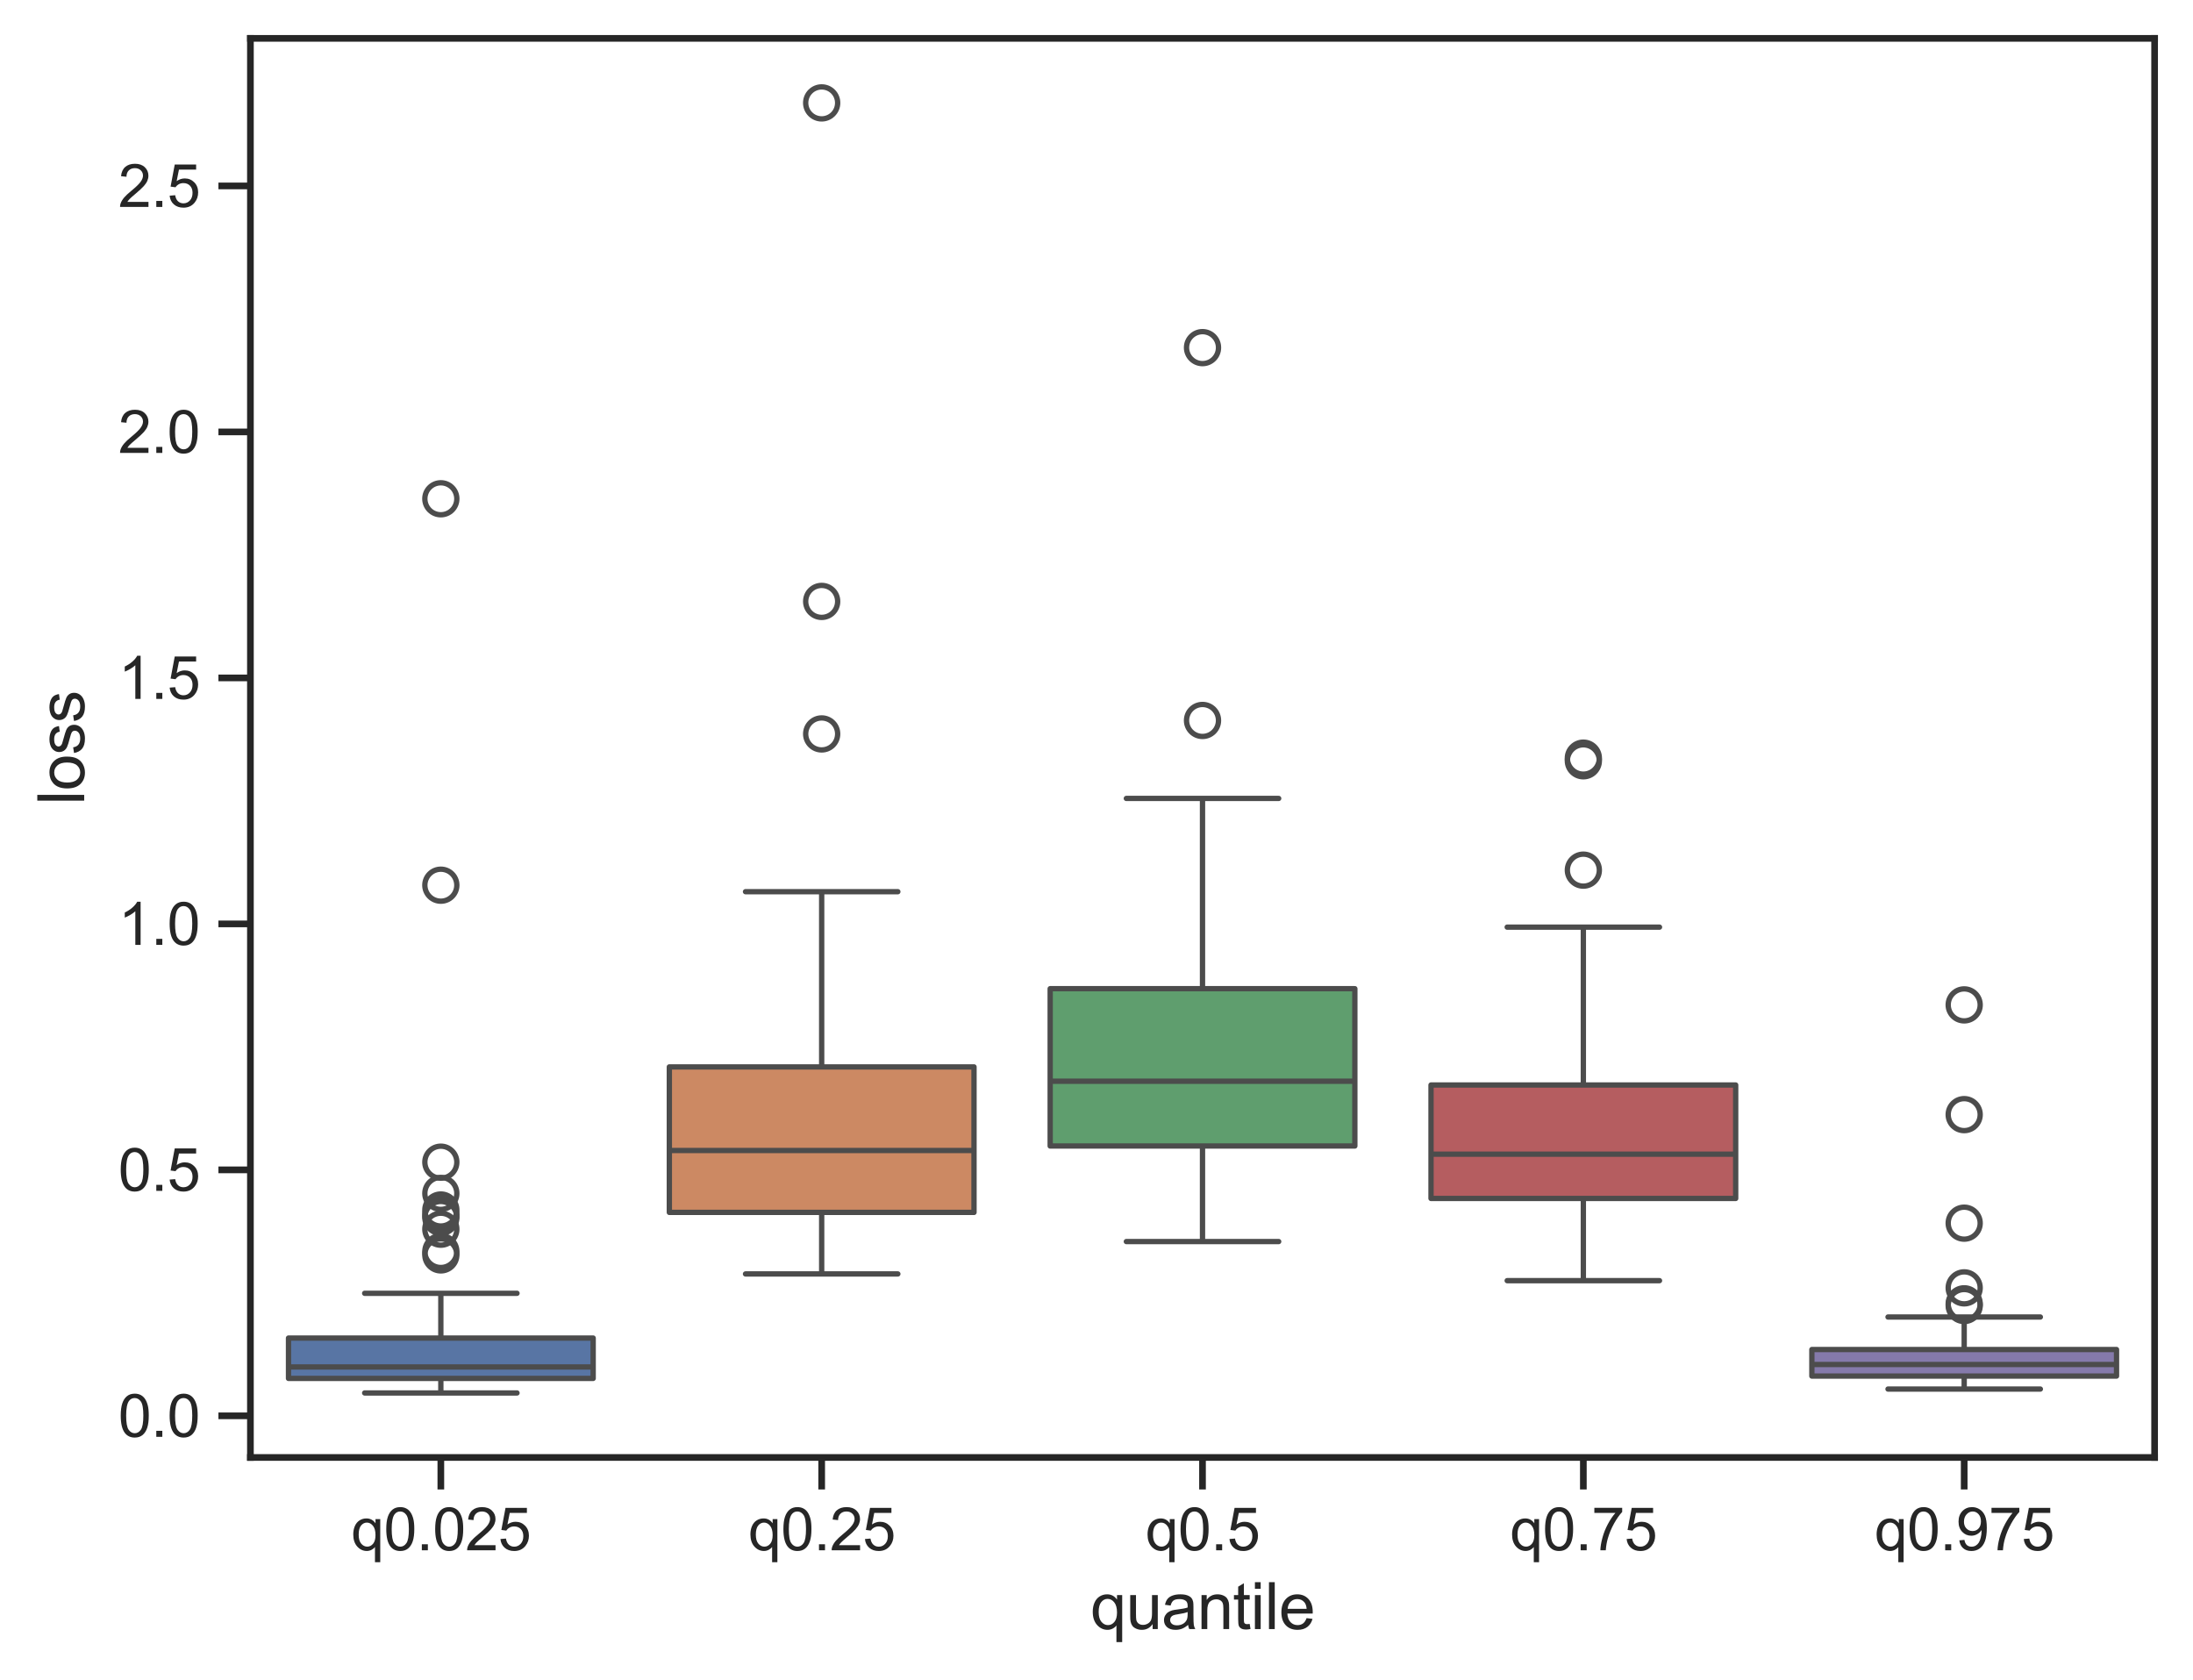 <?xml version="1.0" encoding="utf-8" standalone="no"?>
<!DOCTYPE svg PUBLIC "-//W3C//DTD SVG 1.1//EN"
  "http://www.w3.org/Graphics/SVG/1.1/DTD/svg11.dtd">
<svg xmlns:xlink="http://www.w3.org/1999/xlink" width="411.284pt" height="315.079pt" viewBox="0 0 411.284 315.079" xmlns="http://www.w3.org/2000/svg" version="1.1">
 <defs>
  <style type="text/css">*{stroke-linejoin: round; stroke-linecap: butt}</style>
 </defs>
 <g id="figure_1">
  <g id="patch_1">
   <path d="M 0 315.079 
L 411.284 315.079 
L 411.284 0 
L 0 0 
z
" style="fill: #ffffff"/>
  </g>
  <g id="axes_1">
   <g id="patch_2">
    <path d="M 46.964 273.312 
L 404.084 273.312 
L 404.084 7.2 
L 46.964 7.2 
z
" style="fill: #ffffff"/>
   </g>
   <g id="matplotlib.axis_1">
    <g id="xtick_1">
     <g id="line2d_1">
      <defs>
       <path id="m7d137d90d2" d="M 0 0 
L 0 6 
" style="stroke: #262626; stroke-width: 1.25"/>
      </defs>
      <g>
       <use xlink:href="#m7d137d90d2" x="82.676" y="273.312" style="fill: #262626; stroke: #262626; stroke-width: 1.25"/>
      </g>
     </g>
     <g id="text_1">
      <!-- q0.025 -->
      <g style="fill: #262626" transform="translate(65.856 290.718) scale(0.11 -0.11)">
       <defs>
        <path id="ArialMT-71" d="M 2538 -1272 
L 2538 353 
Q 2406 169 2170 47 
Q 1934 -75 1669 -75 
Q 1078 -75 651 397 
Q 225 869 225 1691 
Q 225 2191 398 2587 
Q 572 2984 901 3189 
Q 1231 3394 1625 3394 
Q 2241 3394 2594 2875 
L 2594 3319 
L 3100 3319 
L 3100 -1272 
L 2538 -1272 
z
M 803 1669 
Q 803 1028 1072 708 
Q 1341 388 1716 388 
Q 2075 388 2334 692 
Q 2594 997 2594 1619 
Q 2594 2281 2320 2615 
Q 2047 2950 1678 2950 
Q 1313 2950 1058 2639 
Q 803 2328 803 1669 
z
" transform="scale(0.016)"/>
        <path id="ArialMT-30" d="M 266 2259 
Q 266 3072 433 3567 
Q 600 4063 929 4331 
Q 1259 4600 1759 4600 
Q 2128 4600 2406 4451 
Q 2684 4303 2865 4023 
Q 3047 3744 3150 3342 
Q 3253 2941 3253 2259 
Q 3253 1453 3087 958 
Q 2922 463 2592 192 
Q 2263 -78 1759 -78 
Q 1097 -78 719 397 
Q 266 969 266 2259 
z
M 844 2259 
Q 844 1131 1108 757 
Q 1372 384 1759 384 
Q 2147 384 2411 759 
Q 2675 1134 2675 2259 
Q 2675 3391 2411 3762 
Q 2147 4134 1753 4134 
Q 1366 4134 1134 3806 
Q 844 3388 844 2259 
z
" transform="scale(0.016)"/>
        <path id="ArialMT-2e" d="M 581 0 
L 581 641 
L 1222 641 
L 1222 0 
L 581 0 
z
" transform="scale(0.016)"/>
        <path id="ArialMT-32" d="M 3222 541 
L 3222 0 
L 194 0 
Q 188 203 259 391 
Q 375 700 629 1000 
Q 884 1300 1366 1694 
Q 2113 2306 2375 2664 
Q 2638 3022 2638 3341 
Q 2638 3675 2398 3904 
Q 2159 4134 1775 4134 
Q 1369 4134 1125 3890 
Q 881 3647 878 3216 
L 300 3275 
Q 359 3922 746 4261 
Q 1134 4600 1788 4600 
Q 2447 4600 2831 4234 
Q 3216 3869 3216 3328 
Q 3216 3053 3103 2787 
Q 2991 2522 2730 2228 
Q 2469 1934 1863 1422 
Q 1356 997 1212 845 
Q 1069 694 975 541 
L 3222 541 
z
" transform="scale(0.016)"/>
        <path id="ArialMT-35" d="M 266 1200 
L 856 1250 
Q 922 819 1161 601 
Q 1400 384 1738 384 
Q 2144 384 2425 690 
Q 2706 997 2706 1503 
Q 2706 1984 2436 2262 
Q 2166 2541 1728 2541 
Q 1456 2541 1237 2417 
Q 1019 2294 894 2097 
L 366 2166 
L 809 4519 
L 3088 4519 
L 3088 3981 
L 1259 3981 
L 1013 2750 
Q 1425 3038 1878 3038 
Q 2478 3038 2890 2622 
Q 3303 2206 3303 1553 
Q 3303 931 2941 478 
Q 2500 -78 1738 -78 
Q 1113 -78 717 272 
Q 322 622 266 1200 
z
" transform="scale(0.016)"/>
       </defs>
       <use xlink:href="#ArialMT-71"/>
       <use xlink:href="#ArialMT-30" x="55.615"/>
       <use xlink:href="#ArialMT-2e" x="111.23"/>
       <use xlink:href="#ArialMT-30" x="139.014"/>
       <use xlink:href="#ArialMT-32" x="194.629"/>
       <use xlink:href="#ArialMT-35" x="250.244"/>
      </g>
     </g>
    </g>
    <g id="xtick_2">
     <g id="line2d_2">
      <g>
       <use xlink:href="#m7d137d90d2" x="154.1" y="273.312" style="fill: #262626; stroke: #262626; stroke-width: 1.25"/>
      </g>
     </g>
     <g id="text_2">
      <!-- q0.25 -->
      <g style="fill: #262626" transform="translate(140.338 290.718) scale(0.11 -0.11)">
       <use xlink:href="#ArialMT-71"/>
       <use xlink:href="#ArialMT-30" x="55.615"/>
       <use xlink:href="#ArialMT-2e" x="111.23"/>
       <use xlink:href="#ArialMT-32" x="139.014"/>
       <use xlink:href="#ArialMT-35" x="194.629"/>
      </g>
     </g>
    </g>
    <g id="xtick_3">
     <g id="line2d_3">
      <g>
       <use xlink:href="#m7d137d90d2" x="225.524" y="273.312" style="fill: #262626; stroke: #262626; stroke-width: 1.25"/>
      </g>
     </g>
     <g id="text_3">
      <!-- q0.5 -->
      <g style="fill: #262626" transform="translate(214.821 290.718) scale(0.11 -0.11)">
       <use xlink:href="#ArialMT-71"/>
       <use xlink:href="#ArialMT-30" x="55.615"/>
       <use xlink:href="#ArialMT-2e" x="111.23"/>
       <use xlink:href="#ArialMT-35" x="139.014"/>
      </g>
     </g>
    </g>
    <g id="xtick_4">
     <g id="line2d_4">
      <g>
       <use xlink:href="#m7d137d90d2" x="296.948" y="273.312" style="fill: #262626; stroke: #262626; stroke-width: 1.25"/>
      </g>
     </g>
     <g id="text_4">
      <!-- q0.75 -->
      <g style="fill: #262626" transform="translate(283.186 290.718) scale(0.11 -0.11)">
       <defs>
        <path id="ArialMT-37" d="M 303 3981 
L 303 4522 
L 3269 4522 
L 3269 4084 
Q 2831 3619 2401 2847 
Q 1972 2075 1738 1259 
Q 1569 684 1522 0 
L 944 0 
Q 953 541 1156 1306 
Q 1359 2072 1739 2783 
Q 2119 3494 2547 3981 
L 303 3981 
z
" transform="scale(0.016)"/>
       </defs>
       <use xlink:href="#ArialMT-71"/>
       <use xlink:href="#ArialMT-30" x="55.615"/>
       <use xlink:href="#ArialMT-2e" x="111.23"/>
       <use xlink:href="#ArialMT-37" x="139.014"/>
       <use xlink:href="#ArialMT-35" x="194.629"/>
      </g>
     </g>
    </g>
    <g id="xtick_5">
     <g id="line2d_5">
      <g>
       <use xlink:href="#m7d137d90d2" x="368.372" y="273.312" style="fill: #262626; stroke: #262626; stroke-width: 1.25"/>
      </g>
     </g>
     <g id="text_5">
      <!-- q0.975 -->
      <g style="fill: #262626" transform="translate(351.552 290.718) scale(0.11 -0.11)">
       <defs>
        <path id="ArialMT-39" d="M 350 1059 
L 891 1109 
Q 959 728 1153 556 
Q 1347 384 1650 384 
Q 1909 384 2104 503 
Q 2300 622 2425 820 
Q 2550 1019 2634 1356 
Q 2719 1694 2719 2044 
Q 2719 2081 2716 2156 
Q 2547 1888 2255 1720 
Q 1963 1553 1622 1553 
Q 1053 1553 659 1965 
Q 266 2378 266 3053 
Q 266 3750 677 4175 
Q 1088 4600 1706 4600 
Q 2153 4600 2523 4359 
Q 2894 4119 3086 3673 
Q 3278 3228 3278 2384 
Q 3278 1506 3087 986 
Q 2897 466 2520 194 
Q 2144 -78 1638 -78 
Q 1100 -78 759 220 
Q 419 519 350 1059 
z
M 2653 3081 
Q 2653 3566 2395 3850 
Q 2138 4134 1775 4134 
Q 1400 4134 1122 3828 
Q 844 3522 844 3034 
Q 844 2597 1108 2323 
Q 1372 2050 1759 2050 
Q 2150 2050 2401 2323 
Q 2653 2597 2653 3081 
z
" transform="scale(0.016)"/>
       </defs>
       <use xlink:href="#ArialMT-71"/>
       <use xlink:href="#ArialMT-30" x="55.615"/>
       <use xlink:href="#ArialMT-2e" x="111.23"/>
       <use xlink:href="#ArialMT-39" x="139.014"/>
       <use xlink:href="#ArialMT-37" x="194.629"/>
       <use xlink:href="#ArialMT-35" x="250.244"/>
      </g>
     </g>
    </g>
    <g id="text_6">
     <!-- quantile -->
     <g style="fill: #262626" transform="translate(204.508 305.494) scale(0.12 -0.12)">
      <defs>
       <path id="ArialMT-75" d="M 2597 0 
L 2597 488 
Q 2209 -75 1544 -75 
Q 1250 -75 995 37 
Q 741 150 617 320 
Q 494 491 444 738 
Q 409 903 409 1263 
L 409 3319 
L 972 3319 
L 972 1478 
Q 972 1038 1006 884 
Q 1059 663 1231 536 
Q 1403 409 1656 409 
Q 1909 409 2131 539 
Q 2353 669 2445 892 
Q 2538 1116 2538 1541 
L 2538 3319 
L 3100 3319 
L 3100 0 
L 2597 0 
z
" transform="scale(0.016)"/>
       <path id="ArialMT-61" d="M 2588 409 
Q 2275 144 1986 34 
Q 1697 -75 1366 -75 
Q 819 -75 525 192 
Q 231 459 231 875 
Q 231 1119 342 1320 
Q 453 1522 633 1644 
Q 813 1766 1038 1828 
Q 1203 1872 1538 1913 
Q 2219 1994 2541 2106 
Q 2544 2222 2544 2253 
Q 2544 2597 2384 2738 
Q 2169 2928 1744 2928 
Q 1347 2928 1158 2789 
Q 969 2650 878 2297 
L 328 2372 
Q 403 2725 575 2942 
Q 747 3159 1072 3276 
Q 1397 3394 1825 3394 
Q 2250 3394 2515 3294 
Q 2781 3194 2906 3042 
Q 3031 2891 3081 2659 
Q 3109 2516 3109 2141 
L 3109 1391 
Q 3109 606 3145 398 
Q 3181 191 3288 0 
L 2700 0 
Q 2613 175 2588 409 
z
M 2541 1666 
Q 2234 1541 1622 1453 
Q 1275 1403 1131 1340 
Q 988 1278 909 1158 
Q 831 1038 831 891 
Q 831 666 1001 516 
Q 1172 366 1500 366 
Q 1825 366 2078 508 
Q 2331 650 2450 897 
Q 2541 1088 2541 1459 
L 2541 1666 
z
" transform="scale(0.016)"/>
       <path id="ArialMT-6e" d="M 422 0 
L 422 3319 
L 928 3319 
L 928 2847 
Q 1294 3394 1984 3394 
Q 2284 3394 2536 3286 
Q 2788 3178 2913 3003 
Q 3038 2828 3088 2588 
Q 3119 2431 3119 2041 
L 3119 0 
L 2556 0 
L 2556 2019 
Q 2556 2363 2490 2533 
Q 2425 2703 2258 2804 
Q 2091 2906 1866 2906 
Q 1506 2906 1245 2678 
Q 984 2450 984 1813 
L 984 0 
L 422 0 
z
" transform="scale(0.016)"/>
       <path id="ArialMT-74" d="M 1650 503 
L 1731 6 
Q 1494 -44 1306 -44 
Q 1000 -44 831 53 
Q 663 150 594 308 
Q 525 466 525 972 
L 525 2881 
L 113 2881 
L 113 3319 
L 525 3319 
L 525 4141 
L 1084 4478 
L 1084 3319 
L 1650 3319 
L 1650 2881 
L 1084 2881 
L 1084 941 
Q 1084 700 1114 631 
Q 1144 563 1211 522 
Q 1278 481 1403 481 
Q 1497 481 1650 503 
z
" transform="scale(0.016)"/>
       <path id="ArialMT-69" d="M 425 3934 
L 425 4581 
L 988 4581 
L 988 3934 
L 425 3934 
z
M 425 0 
L 425 3319 
L 988 3319 
L 988 0 
L 425 0 
z
" transform="scale(0.016)"/>
       <path id="ArialMT-6c" d="M 409 0 
L 409 4581 
L 972 4581 
L 972 0 
L 409 0 
z
" transform="scale(0.016)"/>
       <path id="ArialMT-65" d="M 2694 1069 
L 3275 997 
Q 3138 488 2766 206 
Q 2394 -75 1816 -75 
Q 1088 -75 661 373 
Q 234 822 234 1631 
Q 234 2469 665 2931 
Q 1097 3394 1784 3394 
Q 2450 3394 2872 2941 
Q 3294 2488 3294 1666 
Q 3294 1616 3291 1516 
L 816 1516 
Q 847 969 1125 678 
Q 1403 388 1819 388 
Q 2128 388 2347 550 
Q 2566 713 2694 1069 
z
M 847 1978 
L 2700 1978 
Q 2663 2397 2488 2606 
Q 2219 2931 1791 2931 
Q 1403 2931 1139 2672 
Q 875 2413 847 1978 
z
" transform="scale(0.016)"/>
      </defs>
      <use xlink:href="#ArialMT-71"/>
      <use xlink:href="#ArialMT-75" x="55.615"/>
      <use xlink:href="#ArialMT-61" x="111.23"/>
      <use xlink:href="#ArialMT-6e" x="166.846"/>
      <use xlink:href="#ArialMT-74" x="222.461"/>
      <use xlink:href="#ArialMT-69" x="250.244"/>
      <use xlink:href="#ArialMT-6c" x="272.461"/>
      <use xlink:href="#ArialMT-65" x="294.678"/>
     </g>
    </g>
   </g>
   <g id="matplotlib.axis_2">
    <g id="ytick_1">
     <g id="line2d_6">
      <defs>
       <path id="m04194ad5ce" d="M 0 0 
L -6 0 
" style="stroke: #262626; stroke-width: 1.25"/>
      </defs>
      <g>
       <use xlink:href="#m04194ad5ce" x="46.964" y="265.506" style="fill: #262626; stroke: #262626; stroke-width: 1.25"/>
      </g>
     </g>
     <g id="text_7">
      <!-- 0.0 -->
      <g style="fill: #262626" transform="translate(22.174 269.443) scale(0.11 -0.11)">
       <use xlink:href="#ArialMT-30"/>
       <use xlink:href="#ArialMT-2e" x="55.615"/>
       <use xlink:href="#ArialMT-30" x="83.398"/>
      </g>
     </g>
    </g>
    <g id="ytick_2">
     <g id="line2d_7">
      <g>
       <use xlink:href="#m04194ad5ce" x="46.964" y="219.379" style="fill: #262626; stroke: #262626; stroke-width: 1.25"/>
      </g>
     </g>
     <g id="text_8">
      <!-- 0.5 -->
      <g style="fill: #262626" transform="translate(22.174 223.316) scale(0.11 -0.11)">
       <use xlink:href="#ArialMT-30"/>
       <use xlink:href="#ArialMT-2e" x="55.615"/>
       <use xlink:href="#ArialMT-35" x="83.398"/>
      </g>
     </g>
    </g>
    <g id="ytick_3">
     <g id="line2d_8">
      <g>
       <use xlink:href="#m04194ad5ce" x="46.964" y="173.252" style="fill: #262626; stroke: #262626; stroke-width: 1.25"/>
      </g>
     </g>
     <g id="text_9">
      <!-- 1.0 -->
      <g style="fill: #262626" transform="translate(22.174 177.189) scale(0.11 -0.11)">
       <defs>
        <path id="ArialMT-31" d="M 2384 0 
L 1822 0 
L 1822 3584 
Q 1619 3391 1289 3197 
Q 959 3003 697 2906 
L 697 3450 
Q 1169 3672 1522 3987 
Q 1875 4303 2022 4600 
L 2384 4600 
L 2384 0 
z
" transform="scale(0.016)"/>
       </defs>
       <use xlink:href="#ArialMT-31"/>
       <use xlink:href="#ArialMT-2e" x="55.615"/>
       <use xlink:href="#ArialMT-30" x="83.398"/>
      </g>
     </g>
    </g>
    <g id="ytick_4">
     <g id="line2d_9">
      <g>
       <use xlink:href="#m04194ad5ce" x="46.964" y="127.125" style="fill: #262626; stroke: #262626; stroke-width: 1.25"/>
      </g>
     </g>
     <g id="text_10">
      <!-- 1.5 -->
      <g style="fill: #262626" transform="translate(22.174 131.062) scale(0.11 -0.11)">
       <use xlink:href="#ArialMT-31"/>
       <use xlink:href="#ArialMT-2e" x="55.615"/>
       <use xlink:href="#ArialMT-35" x="83.398"/>
      </g>
     </g>
    </g>
    <g id="ytick_5">
     <g id="line2d_10">
      <g>
       <use xlink:href="#m04194ad5ce" x="46.964" y="80.998" style="fill: #262626; stroke: #262626; stroke-width: 1.25"/>
      </g>
     </g>
     <g id="text_11">
      <!-- 2.0 -->
      <g style="fill: #262626" transform="translate(22.174 84.934) scale(0.11 -0.11)">
       <use xlink:href="#ArialMT-32"/>
       <use xlink:href="#ArialMT-2e" x="55.615"/>
       <use xlink:href="#ArialMT-30" x="83.398"/>
      </g>
     </g>
    </g>
    <g id="ytick_6">
     <g id="line2d_11">
      <g>
       <use xlink:href="#m04194ad5ce" x="46.964" y="34.87" style="fill: #262626; stroke: #262626; stroke-width: 1.25"/>
      </g>
     </g>
     <g id="text_12">
      <!-- 2.5 -->
      <g style="fill: #262626" transform="translate(22.174 38.807) scale(0.11 -0.11)">
       <use xlink:href="#ArialMT-32"/>
       <use xlink:href="#ArialMT-2e" x="55.615"/>
       <use xlink:href="#ArialMT-35" x="83.398"/>
      </g>
     </g>
    </g>
    <g id="text_13">
     <!-- loss -->
     <g style="fill: #262626" transform="translate(15.789 150.926) rotate(-90) scale(0.12 -0.12)">
      <defs>
       <path id="ArialMT-6f" d="M 213 1659 
Q 213 2581 725 3025 
Q 1153 3394 1769 3394 
Q 2453 3394 2887 2945 
Q 3322 2497 3322 1706 
Q 3322 1066 3130 698 
Q 2938 331 2570 128 
Q 2203 -75 1769 -75 
Q 1072 -75 642 372 
Q 213 819 213 1659 
z
M 791 1659 
Q 791 1022 1069 705 
Q 1347 388 1769 388 
Q 2188 388 2466 706 
Q 2744 1025 2744 1678 
Q 2744 2294 2464 2611 
Q 2184 2928 1769 2928 
Q 1347 2928 1069 2612 
Q 791 2297 791 1659 
z
" transform="scale(0.016)"/>
       <path id="ArialMT-73" d="M 197 991 
L 753 1078 
Q 800 744 1014 566 
Q 1228 388 1613 388 
Q 2000 388 2187 545 
Q 2375 703 2375 916 
Q 2375 1106 2209 1216 
Q 2094 1291 1634 1406 
Q 1016 1563 777 1677 
Q 538 1791 414 1992 
Q 291 2194 291 2438 
Q 291 2659 392 2848 
Q 494 3038 669 3163 
Q 800 3259 1026 3326 
Q 1253 3394 1513 3394 
Q 1903 3394 2198 3281 
Q 2494 3169 2634 2976 
Q 2775 2784 2828 2463 
L 2278 2388 
Q 2241 2644 2061 2787 
Q 1881 2931 1553 2931 
Q 1166 2931 1000 2803 
Q 834 2675 834 2503 
Q 834 2394 903 2306 
Q 972 2216 1119 2156 
Q 1203 2125 1616 2013 
Q 2213 1853 2448 1751 
Q 2684 1650 2818 1456 
Q 2953 1263 2953 975 
Q 2953 694 2789 445 
Q 2625 197 2315 61 
Q 2006 -75 1616 -75 
Q 969 -75 630 194 
Q 291 463 197 991 
z
" transform="scale(0.016)"/>
      </defs>
      <use xlink:href="#ArialMT-6c"/>
      <use xlink:href="#ArialMT-6f" x="22.217"/>
      <use xlink:href="#ArialMT-73" x="77.832"/>
      <use xlink:href="#ArialMT-73" x="127.832"/>
     </g>
    </g>
   </g>
   <g id="patch_3">
    <path d="M 54.107 258.489 
L 111.246 258.489 
L 111.246 250.922 
L 54.107 250.922 
L 54.107 258.489 
z
" clip-path="url(#pcd5eae8903)" style="fill: #5875a4; stroke: #4c4c4c; stroke-linejoin: miter"/>
   </g>
   <g id="line2d_12">
    <path d="M 82.676 258.489 
L 82.676 261.216 
" clip-path="url(#pcd5eae8903)" style="fill: none; stroke: #4c4c4c"/>
   </g>
   <g id="line2d_13">
    <path d="M 82.676 250.922 
L 82.676 242.527 
" clip-path="url(#pcd5eae8903)" style="fill: none; stroke: #4c4c4c"/>
   </g>
   <g id="line2d_14">
    <path d="M 68.392 261.216 
L 96.961 261.216 
" clip-path="url(#pcd5eae8903)" style="fill: none; stroke: #4c4c4c; stroke-linecap: round"/>
   </g>
   <g id="line2d_15">
    <path d="M 68.392 242.527 
L 96.961 242.527 
" clip-path="url(#pcd5eae8903)" style="fill: none; stroke: #4c4c4c; stroke-linecap: round"/>
   </g>
   <g id="line2d_16">
    <defs>
     <path id="m63b185fb0b" d="M 0 3 
C 0.796 3 1.559 2.684 2.121 2.121 
C 2.684 1.559 3 0.796 3 0 
C 3 -0.796 2.684 -1.559 2.121 -2.121 
C 1.559 -2.684 0.796 -3 0 -3 
C -0.796 -3 -1.559 -2.684 -2.121 -2.121 
C -2.684 -1.559 -3 -0.796 -3 0 
C -3 0.796 -2.684 1.559 -2.121 2.121 
C -1.559 2.684 -0.796 3 0 3 
z
" style="stroke: #4c4c4c"/>
    </defs>
    <g clip-path="url(#pcd5eae8903)">
     <use xlink:href="#m63b185fb0b" x="82.676" y="228.309" style="fill-opacity: 0; stroke: #4c4c4c"/>
     <use xlink:href="#m63b185fb0b" x="82.676" y="93.533" style="fill-opacity: 0; stroke: #4c4c4c"/>
     <use xlink:href="#m63b185fb0b" x="82.676" y="223.793" style="fill-opacity: 0; stroke: #4c4c4c"/>
     <use xlink:href="#m63b185fb0b" x="82.676" y="226.906" style="fill-opacity: 0; stroke: #4c4c4c"/>
     <use xlink:href="#m63b185fb0b" x="82.676" y="227.818" style="fill-opacity: 0; stroke: #4c4c4c"/>
     <use xlink:href="#m63b185fb0b" x="82.676" y="217.938" style="fill-opacity: 0; stroke: #4c4c4c"/>
     <use xlink:href="#m63b185fb0b" x="82.676" y="230.508" style="fill-opacity: 0; stroke: #4c4c4c"/>
     <use xlink:href="#m63b185fb0b" x="82.676" y="235.327" style="fill-opacity: 0; stroke: #4c4c4c"/>
     <use xlink:href="#m63b185fb0b" x="82.676" y="165.997" style="fill-opacity: 0; stroke: #4c4c4c"/>
     <use xlink:href="#m63b185fb0b" x="82.676" y="234.689" style="fill-opacity: 0; stroke: #4c4c4c"/>
    </g>
   </g>
   <g id="patch_4">
    <path d="M 125.531 227.356 
L 182.67 227.356 
L 182.67 200.072 
L 125.531 200.072 
L 125.531 227.356 
z
" clip-path="url(#pcd5eae8903)" style="fill: #cc8963; stroke: #4c4c4c; stroke-linejoin: miter"/>
   </g>
   <g id="line2d_17">
    <path d="M 154.1 227.356 
L 154.1 238.896 
" clip-path="url(#pcd5eae8903)" style="fill: none; stroke: #4c4c4c"/>
   </g>
   <g id="line2d_18">
    <path d="M 154.1 200.072 
L 154.1 167.216 
" clip-path="url(#pcd5eae8903)" style="fill: none; stroke: #4c4c4c"/>
   </g>
   <g id="line2d_19">
    <path d="M 139.816 238.896 
L 168.385 238.896 
" clip-path="url(#pcd5eae8903)" style="fill: none; stroke: #4c4c4c; stroke-linecap: round"/>
   </g>
   <g id="line2d_20">
    <path d="M 139.816 167.216 
L 168.385 167.216 
" clip-path="url(#pcd5eae8903)" style="fill: none; stroke: #4c4c4c; stroke-linecap: round"/>
   </g>
   <g id="line2d_21">
    <g clip-path="url(#pcd5eae8903)">
     <use xlink:href="#m63b185fb0b" x="154.1" y="19.296" style="fill-opacity: 0; stroke: #4c4c4c"/>
     <use xlink:href="#m63b185fb0b" x="154.1" y="137.631" style="fill-opacity: 0; stroke: #4c4c4c"/>
     <use xlink:href="#m63b185fb0b" x="154.1" y="112.78" style="fill-opacity: 0; stroke: #4c4c4c"/>
    </g>
   </g>
   <g id="patch_5">
    <path d="M 196.955 214.906 
L 254.094 214.906 
L 254.094 185.404 
L 196.955 185.404 
L 196.955 214.906 
z
" clip-path="url(#pcd5eae8903)" style="fill: #5f9e6e; stroke: #4c4c4c; stroke-linejoin: miter"/>
   </g>
   <g id="line2d_22">
    <path d="M 225.524 214.906 
L 225.524 232.825 
" clip-path="url(#pcd5eae8903)" style="fill: none; stroke: #4c4c4c"/>
   </g>
   <g id="line2d_23">
    <path d="M 225.524 185.404 
L 225.524 149.728 
" clip-path="url(#pcd5eae8903)" style="fill: none; stroke: #4c4c4c"/>
   </g>
   <g id="line2d_24">
    <path d="M 211.24 232.825 
L 239.809 232.825 
" clip-path="url(#pcd5eae8903)" style="fill: none; stroke: #4c4c4c; stroke-linecap: round"/>
   </g>
   <g id="line2d_25">
    <path d="M 211.24 149.728 
L 239.809 149.728 
" clip-path="url(#pcd5eae8903)" style="fill: none; stroke: #4c4c4c; stroke-linecap: round"/>
   </g>
   <g id="line2d_26">
    <g clip-path="url(#pcd5eae8903)">
     <use xlink:href="#m63b185fb0b" x="225.524" y="65.189" style="fill-opacity: 0; stroke: #4c4c4c"/>
     <use xlink:href="#m63b185fb0b" x="225.524" y="135.105" style="fill-opacity: 0; stroke: #4c4c4c"/>
    </g>
   </g>
   <g id="patch_6">
    <path d="M 268.379 224.743 
L 325.518 224.743 
L 325.518 203.466 
L 268.379 203.466 
L 268.379 224.743 
z
" clip-path="url(#pcd5eae8903)" style="fill: #b55d60; stroke: #4c4c4c; stroke-linejoin: miter"/>
   </g>
   <g id="line2d_27">
    <path d="M 296.948 224.743 
L 296.948 240.157 
" clip-path="url(#pcd5eae8903)" style="fill: none; stroke: #4c4c4c"/>
   </g>
   <g id="line2d_28">
    <path d="M 296.948 203.466 
L 296.948 173.864 
" clip-path="url(#pcd5eae8903)" style="fill: none; stroke: #4c4c4c"/>
   </g>
   <g id="line2d_29">
    <path d="M 282.664 240.157 
L 311.233 240.157 
" clip-path="url(#pcd5eae8903)" style="fill: none; stroke: #4c4c4c; stroke-linecap: round"/>
   </g>
   <g id="line2d_30">
    <path d="M 282.664 173.864 
L 311.233 173.864 
" clip-path="url(#pcd5eae8903)" style="fill: none; stroke: #4c4c4c; stroke-linecap: round"/>
   </g>
   <g id="line2d_31">
    <g clip-path="url(#pcd5eae8903)">
     <use xlink:href="#m63b185fb0b" x="296.948" y="142.669" style="fill-opacity: 0; stroke: #4c4c4c"/>
     <use xlink:href="#m63b185fb0b" x="296.948" y="142.173" style="fill-opacity: 0; stroke: #4c4c4c"/>
     <use xlink:href="#m63b185fb0b" x="296.948" y="163.175" style="fill-opacity: 0; stroke: #4c4c4c"/>
    </g>
   </g>
   <g id="patch_7">
    <path d="M 339.803 258.05 
L 396.942 258.05 
L 396.942 253.071 
L 339.803 253.071 
L 339.803 258.05 
z
" clip-path="url(#pcd5eae8903)" style="fill: #857aab; stroke: #4c4c4c; stroke-linejoin: miter"/>
   </g>
   <g id="line2d_32">
    <path d="M 368.372 258.05 
L 368.372 260.485 
" clip-path="url(#pcd5eae8903)" style="fill: none; stroke: #4c4c4c"/>
   </g>
   <g id="line2d_33">
    <path d="M 368.372 253.071 
L 368.372 246.974 
" clip-path="url(#pcd5eae8903)" style="fill: none; stroke: #4c4c4c"/>
   </g>
   <g id="line2d_34">
    <path d="M 354.088 260.485 
L 382.657 260.485 
" clip-path="url(#pcd5eae8903)" style="fill: none; stroke: #4c4c4c; stroke-linecap: round"/>
   </g>
   <g id="line2d_35">
    <path d="M 354.088 246.974 
L 382.657 246.974 
" clip-path="url(#pcd5eae8903)" style="fill: none; stroke: #4c4c4c; stroke-linecap: round"/>
   </g>
   <g id="line2d_36">
    <g clip-path="url(#pcd5eae8903)">
     <use xlink:href="#m63b185fb0b" x="368.372" y="241.507" style="fill-opacity: 0; stroke: #4c4c4c"/>
     <use xlink:href="#m63b185fb0b" x="368.372" y="229.375" style="fill-opacity: 0; stroke: #4c4c4c"/>
     <use xlink:href="#m63b185fb0b" x="368.372" y="188.442" style="fill-opacity: 0; stroke: #4c4c4c"/>
     <use xlink:href="#m63b185fb0b" x="368.372" y="209.022" style="fill-opacity: 0; stroke: #4c4c4c"/>
     <use xlink:href="#m63b185fb0b" x="368.372" y="244.497" style="fill-opacity: 0; stroke: #4c4c4c"/>
     <use xlink:href="#m63b185fb0b" x="368.372" y="244.819" style="fill-opacity: 0; stroke: #4c4c4c"/>
    </g>
   </g>
   <g id="line2d_37">
    <path d="M 54.107 256.34 
L 111.246 256.34 
" clip-path="url(#pcd5eae8903)" style="fill: none; stroke: #4c4c4c"/>
   </g>
   <g id="line2d_38">
    <path d="M 125.531 215.744 
L 182.67 215.744 
" clip-path="url(#pcd5eae8903)" style="fill: none; stroke: #4c4c4c"/>
   </g>
   <g id="line2d_39">
    <path d="M 196.955 202.758 
L 254.094 202.758 
" clip-path="url(#pcd5eae8903)" style="fill: none; stroke: #4c4c4c"/>
   </g>
   <g id="line2d_40">
    <path d="M 268.379 216.443 
L 325.518 216.443 
" clip-path="url(#pcd5eae8903)" style="fill: none; stroke: #4c4c4c"/>
   </g>
   <g id="line2d_41">
    <path d="M 339.803 255.877 
L 396.942 255.877 
" clip-path="url(#pcd5eae8903)" style="fill: none; stroke: #4c4c4c"/>
   </g>
   <g id="patch_8">
    <path d="M 46.964 273.312 
L 46.964 7.2 
" style="fill: none; stroke: #262626; stroke-width: 1.25; stroke-linejoin: miter; stroke-linecap: square"/>
   </g>
   <g id="patch_9">
    <path d="M 404.084 273.312 
L 404.084 7.2 
" style="fill: none; stroke: #262626; stroke-width: 1.25; stroke-linejoin: miter; stroke-linecap: square"/>
   </g>
   <g id="patch_10">
    <path d="M 46.964 273.312 
L 404.084 273.312 
" style="fill: none; stroke: #262626; stroke-width: 1.25; stroke-linejoin: miter; stroke-linecap: square"/>
   </g>
   <g id="patch_11">
    <path d="M 46.964 7.2 
L 404.084 7.2 
" style="fill: none; stroke: #262626; stroke-width: 1.25; stroke-linejoin: miter; stroke-linecap: square"/>
   </g>
  </g>
 </g>
 <defs>
  <clipPath id="pcd5eae8903">
   <rect x="46.964" y="7.2" width="357.12" height="266.112"/>
  </clipPath>
 </defs>
</svg>
